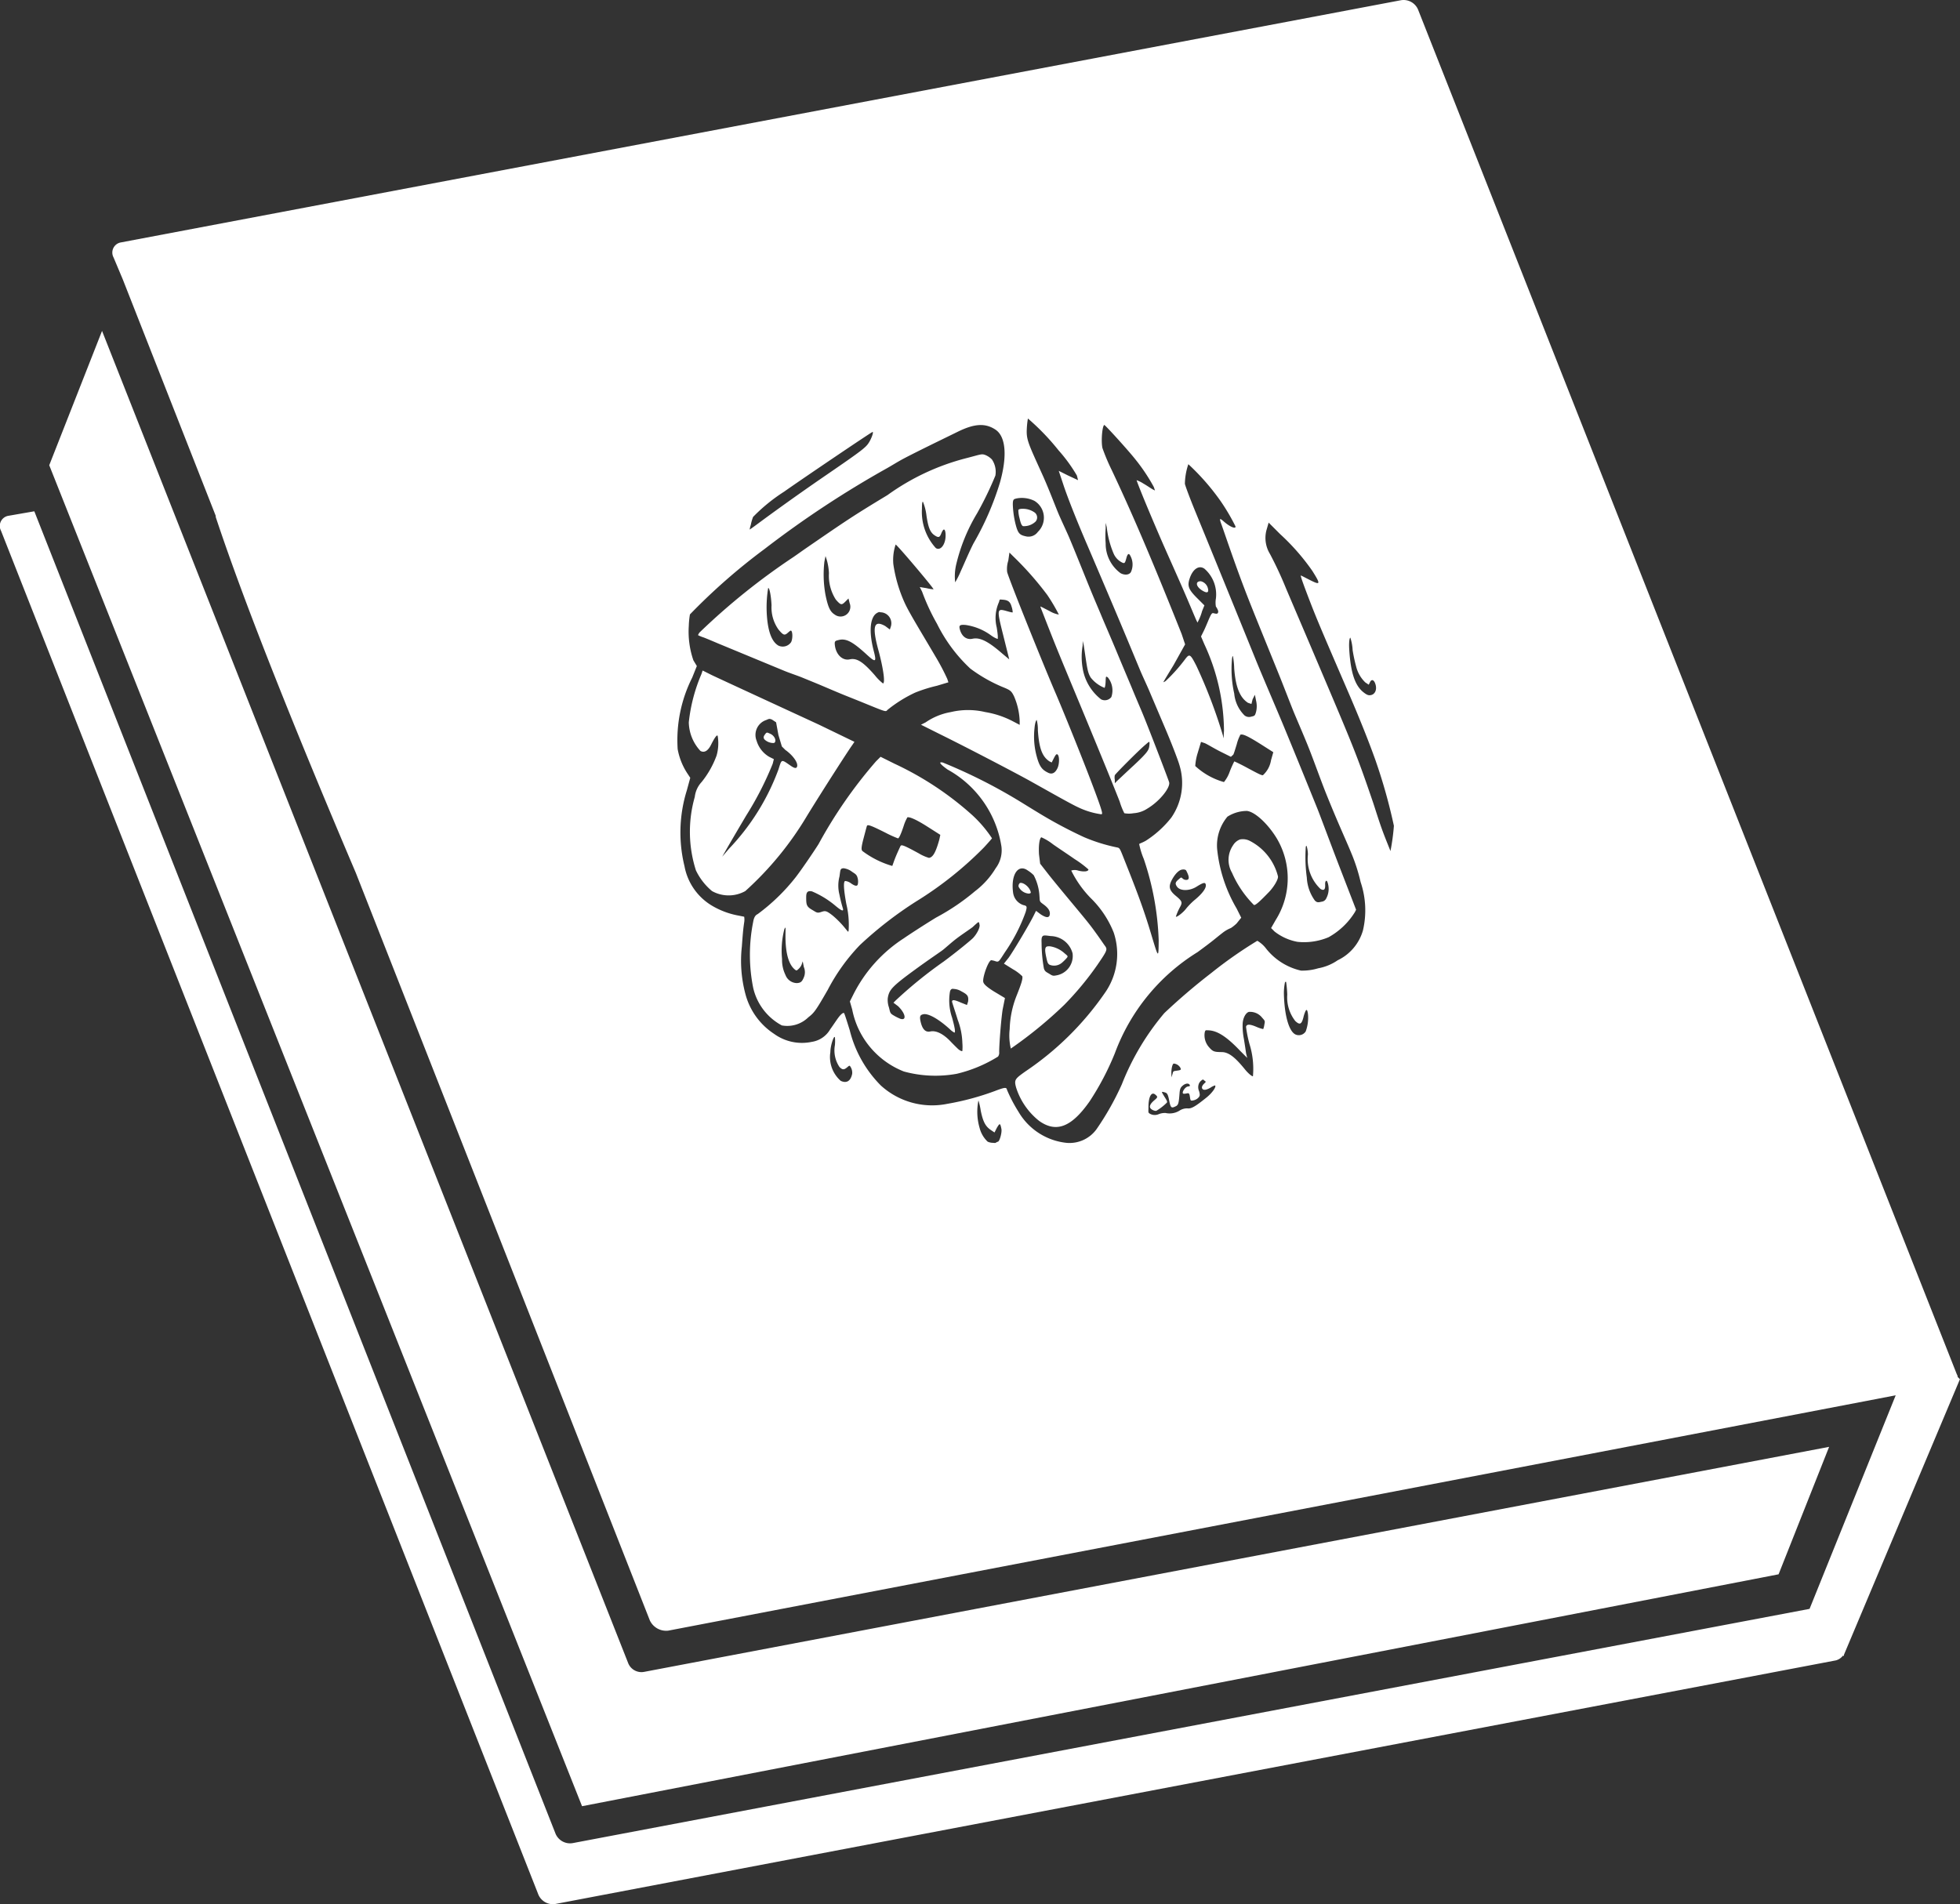 <svg xmlns="http://www.w3.org/2000/svg" width="53.34" height="51.827" viewBox="0 0 53.34 51.827"><rect x="0" y="0" width="53.34" height="51.827" fill="#333333" stroke="none"/><g transform="translate(-337.437 4.441)"><path d="M375.558-4.434,340.714,2.16a.28.28,0,0,0-.187.406l.25.594L343.308,9.6v.031c.8,2.419,2.23,5.967,3.813,9.688l8,20.344a.491.491,0,0,0,.5.281l33.406-6.406-2.344,5.813-33.656,6.375a.428.428,0,0,1-.469-.25l-14.187-36-.719.125a.28.28,0,0,0-.187.406l14.625,37.125a.428.428,0,0,0,.469.25L387.4,40.753a.359.359,0,0,0,.188-.125c.005-.005.027.005.031,0V40.6l3.156-7.5-.062-.062c0-.042-.014-.049-.031-.094L376.027-4.184a.428.428,0,0,0-.469-.25Zm-35.344,9-1.437,3.656,14.5,36.5,32.563-6.312,1.375-3.469-32.25,6.125a.389.389,0,0,1-.437-.25L340.214,4.566ZM365.4,6.941a6.363,6.363,0,0,1,.844.875,4.217,4.217,0,0,1,.5.687l.031.125L366.5,8.5l-.25-.125.125.375c.111.339.369.99.656,1.656.062.144.385.9.719,1.688s.654,1.564.719,1.719.185.408.25.563.26.612.438,1.031.345.859.375.969a1.653,1.653,0,0,1-.219,1.438,2.805,2.805,0,0,1-.687.625c-.088.053-.176.079-.187.094a2.108,2.108,0,0,0,.125.406,7.648,7.648,0,0,1,.406,2.219c-.005.513-.005.492-.219-.219-.187-.622-.366-1.1-.687-1.906-.148-.373-.148-.39-.219-.406a4.653,4.653,0,0,1-.906-.281,12.237,12.237,0,0,1-1.281-.687c-.166-.1-.415-.256-.562-.344a14.53,14.53,0,0,0-2-1c-.127-.029-.082.039.125.188a2.9,2.9,0,0,1,1.469,2.094.812.812,0,0,1-.156.594,2.224,2.224,0,0,1-.562.625,6.021,6.021,0,0,1-1.062.719c-.356.218-.752.477-.875.563a3.905,3.905,0,0,0-1.375,1.531l-.094.188.063.219a2.284,2.284,0,0,0,1.406,1.688,3.257,3.257,0,0,0,1.438.063,3.774,3.774,0,0,0,1.125-.469.179.179,0,0,0,.031-.125c0-.2.048-.853.094-1.156l.063-.312-.312-.187c-.254-.162-.28-.222-.281-.281,0-.153.144-.546.219-.562a.541.541,0,0,1,.125.031c.086.023.087,0,.25-.25a4.712,4.712,0,0,0,.563-1.094c.039-.142.042-.166-.062-.187a.412.412,0,0,1-.281-.344c-.065-.492.143-.79.406-.594a.847.847,0,0,1,.156.125,1.392,1.392,0,0,1,.156.563c.012.142-.006.147.094.219.126.09.2.176.188.281s-.1.1-.25,0l-.125-.094-.062.125c-.115.235-.555.975-.687,1.156l-.125.156.25.156a1.176,1.176,0,0,1,.25.188c.018.07-.027.207-.156.531a2.651,2.651,0,0,0-.187.906,1.542,1.542,0,0,0,.031.531A11.565,11.565,0,0,0,366.4,22.91a8.33,8.33,0,0,0,.906-1.094c.277-.406.276-.414.188-.531-.023-.031-.121-.177-.219-.312-.194-.271-.272-.362-.75-.937-.177-.213-.435-.525-.562-.687l-.219-.281-.031-.25c-.015-.233.01-.437.063-.469a1.413,1.413,0,0,1,.313.188c.141.1.4.27.594.406a2.816,2.816,0,0,1,.375.281c0,.059-.13.071-.281.031a.3.3,0,0,0-.187,0,2.915,2.915,0,0,0,.531.75,2.7,2.7,0,0,1,.625.938,1.842,1.842,0,0,1-.25,1.656,8.135,8.135,0,0,1-2.156,2.125c-.28.2-.309.224-.25.438a1.888,1.888,0,0,0,.625.906c.465.332.881.175,1.375-.531a7.442,7.442,0,0,0,.688-1.312,5.455,5.455,0,0,1,2.25-2.75c.47-.345.44-.338.688-.531a.932.932,0,0,1,.219-.125,1.035,1.035,0,0,0,.156-.125l.125-.156-.125-.25a4,4,0,0,1-.531-1.625,1.22,1.22,0,0,1,.281-.875.989.989,0,0,1,.531-.156c.223.025.577.359.813.75a2.132,2.132,0,0,1-.031,2.219l-.125.219.094.094a1.425,1.425,0,0,0,.625.281,1.718,1.718,0,0,0,.844-.125,1.961,1.961,0,0,0,.719-.687l.031-.062L373.87,19.1c-.259-.674-.52-1.382-.594-1.562-.4-.989-.653-1.606-.906-2.219-.123-.3-.613-1.441-.75-1.781-.111-.276-1.017-2.505-1.656-4.063-.145-.353-.274-.7-.281-.75a1.744,1.744,0,0,1,.094-.531,6.344,6.344,0,0,1,.875,1,5.664,5.664,0,0,1,.406.688c.025.087-.141.025-.312-.125-.126-.11-.131-.094-.062.094.034.091.214.625.406,1.156.317.875.476,1.239,1.188,3,.119.3.274.7.344.875s.26.608.406.969.355.952.5,1.313c.335.832.513,1.2.688,1.625a4.89,4.89,0,0,1,.25.781,2.4,2.4,0,0,1,.063,1.313,1.294,1.294,0,0,1-.687.813,1.368,1.368,0,0,1-.531.219,1.489,1.489,0,0,1-.469.063,1.687,1.687,0,0,1-.969-.625.83.83,0,0,0-.219-.187,11.744,11.744,0,0,0-1.25.875,16.814,16.814,0,0,0-1.281,1.094,6.905,6.905,0,0,0-1.156,1.938,7.614,7.614,0,0,1-.687,1.219.907.907,0,0,1-.812.375,1.722,1.722,0,0,1-1.312-.844,4.167,4.167,0,0,1-.312-.594c-.02-.072-.023-.092-.344.031a7.261,7.261,0,0,1-1.281.344,2.073,2.073,0,0,1-1.812-.5,3.233,3.233,0,0,1-.844-1.5c-.073-.235-.14-.451-.156-.469s-.074.014-.156.125c-.061.082-.152.222-.219.313a.7.7,0,0,1-.5.344,1.294,1.294,0,0,1-1.031-.219,1.862,1.862,0,0,1-.781-1.094,3.5,3.5,0,0,1-.094-1.281c.032-.442.041-.5.063-.656a.448.448,0,0,0,0-.156l-.156-.031a2.169,2.169,0,0,1-.687-.25,1.586,1.586,0,0,1-.781-1.094,3.854,3.854,0,0,1,.063-2.062l.094-.344-.062-.094a1.785,1.785,0,0,1-.281-.687A3.794,3.794,0,0,1,356.276,14l.125-.312-.094-.156a2.4,2.4,0,0,1-.125-.937,2.255,2.255,0,0,1,.031-.312,16.509,16.509,0,0,1,2.031-1.781,27.348,27.348,0,0,1,3.313-2.188c.074-.04.242-.143.375-.219.283-.16,1.171-.588,1.563-.781.452-.223.75-.247,1.031-.062s.329.709.125,1.438a7.864,7.864,0,0,1-.719,1.656c-.115.221-.261.572-.344.75a2.486,2.486,0,0,1-.156.313,1.39,1.39,0,0,1,.031-.5,4.854,4.854,0,0,1,.563-1.375,9.256,9.256,0,0,0,.5-1.031.6.6,0,0,0-.094-.437.528.528,0,0,0-.187-.125c-.1-.036-.13-.008-.531.094a6.374,6.374,0,0,0-2.125,1c-.944.571-1.1.678-2.25,1.469-.078.054-.221.157-.312.219a18.15,18.15,0,0,0-2.531,2.031.212.212,0,0,0-.062.094,1.026,1.026,0,0,0,.156.063c.082.032.245.1.375.156l.906.375.906.375c.137.057.374.136.5.188s.357.145.531.219.446.19.594.25l.469.188c.71.29.665.276.719.219a3.633,3.633,0,0,1,.75-.469,4.007,4.007,0,0,1,.594-.187l.313-.094-.031-.094a6.013,6.013,0,0,0-.312-.594c-.434-.738-.716-1.192-.844-1.469a3.9,3.9,0,0,1-.312-1.062,1.33,1.33,0,0,1,.063-.531c.03-.006,1.045,1.194,1.031,1.219a1.22,1.22,0,0,1-.187-.031l-.187-.031.063.125a5.776,5.776,0,0,0,.406.875,4.235,4.235,0,0,0,.906,1.219,4.129,4.129,0,0,0,.875.5c.22.088.242.11.313.25a1.859,1.859,0,0,1,.156.688v.094L365,15.191a2.488,2.488,0,0,0-.75-.25,2.028,2.028,0,0,0-.937,0,1.729,1.729,0,0,0-.687.281l-.125.063.5.25c.755.372,2.081,1.065,2.469,1.281.619.346,1.128.635,1.313.719a2.107,2.107,0,0,0,.625.188c.039-.008.062-.007-.281-.906-.266-.7-.761-1.923-.969-2.406-.33-.766-1.248-3.046-1.312-3.281a.741.741,0,0,1,.031-.312l.031-.219.094.094a8.691,8.691,0,0,1,.938,1.063,5.013,5.013,0,0,1,.313.531.732.732,0,0,1-.25-.094c-.131-.066-.243-.127-.25-.125s.015.054.031.094.168.434.344.875.544,1.32.813,1.969c.543,1.312.8,1.944.969,2.375a1.8,1.8,0,0,0,.125.313.688.688,0,0,0,.25,0,.767.767,0,0,0,.375-.125c.338-.2.633-.576.594-.719-.023-.082-.594-1.571-.75-1.937-.067-.158-.185-.435-.25-.594s-.245-.58-.406-.969-.369-.866-.437-1.031-.185-.435-.25-.594c-.126-.3-.43-1.069-.625-1.531-.064-.151-.2-.438-.281-.625s-.263-.675-.437-1.062c-.393-.871-.455-.974-.437-1.281a2.2,2.2,0,0,1,.031-.281Zm2.094.188c.061.041.666.709.844.937a4.991,4.991,0,0,1,.5.75l.031.094-.062-.031c-.043-.023-.153-.1-.25-.156a.979.979,0,0,0-.187-.094c-.006.011.2.54.656,1.594.127.294.4.9.594,1.344s.357.842.375.875l.031.063.031-.062a1.384,1.384,0,0,0,.094-.25l.063-.156-.187-.187c-.239-.236-.281-.334-.219-.531.081-.259.248-.389.406-.281a.927.927,0,0,1,.313.813.632.632,0,0,0,0,.219.386.386,0,0,1,.063.125c0,.064-.023.078-.094.063s-.075-.052-.187.219c-.028.067-.086.206-.125.281l-.062.125.094.219a5.682,5.682,0,0,1,.531,2.344c-.016.245,0,.246-.031.125A13.916,13.916,0,0,0,370,13.691c-.171-.337-.192-.345-.312-.187a4.569,4.569,0,0,1-.531.594.355.355,0,0,1-.062.031c.03-.056.121-.206.281-.469l.313-.562-.094-.281c-.861-2.16-1.387-3.37-1.906-4.469a5.5,5.5,0,0,1-.25-.594c-.044-.2,0-.667.063-.625Zm-6.312.188c.036-.008-.022.164-.094.281-.086.141-.185.219-1.187.906-.824.565-1.548,1.093-1.844,1.313-.107.079-.212.155-.219.156a.838.838,0,0,1,.031-.125,1.239,1.239,0,0,1,.063-.219,4.717,4.717,0,0,1,.844-.687c.457-.324,2.367-1.616,2.406-1.625Zm3.906,1.812a.766.766,0,0,1,.5.063.536.536,0,0,1,.094.844.312.312,0,0,1-.312.125c-.186-.041-.235-.066-.312-.406A2.568,2.568,0,0,1,365,9.285c0-.134.028-.142.094-.156Zm-2.531.094a1.445,1.445,0,0,1,.094.375c.047.318.1.451.219.531s.142.053.188-.062c.02-.051.048-.091.063-.094.051-.011.066.183.031.313-.048.179-.162.254-.25.188a1.459,1.459,0,0,1-.375-1.063c0-.157.013-.218.031-.187Zm2.781.188c-.1-.01-.177,0-.187.031a.833.833,0,0,0,.031.219c.034.151.058.2.094.219a.455.455,0,0,0,.344-.125.169.169,0,0,0-.031-.25.564.564,0,0,0-.25-.094Zm2.188.375.031.125a2.508,2.508,0,0,0,.188.719.486.486,0,0,0,.25.25c.049.014.061,0,.094-.125s.065-.134.094-.094a.494.494,0,0,1,.031.469c-.047.08-.169.09-.281.031a.993.993,0,0,1-.406-.812,2.665,2.665,0,0,1,0-.406V9.785Zm4.438,0,.313.313a6,6,0,0,1,.875,1c.231.368.223.393-.062.25-.133-.067-.243-.126-.25-.125s-.016.014.156.469c.239.629.3.778,1.125,2.688.28.647.558,1.333.75,1.875a15.009,15.009,0,0,1,.5,1.781,5.754,5.754,0,0,1-.094.688c-.011-.038-.123-.3-.219-.562s-.2-.6-.25-.75c-.467-1.369-.536-1.52-1.656-4.156-.192-.453-.518-1.213-.719-1.687a10.138,10.138,0,0,0-.437-.937A.833.833,0,0,1,371.9,10l.063-.219Zm-12.062.906.031.094a1.542,1.542,0,0,1,.063.375,1.2,1.2,0,0,0,.188.719c.133.151.156.154.25.063l.094-.094.031.125a.266.266,0,0,1-.406.313c-.125-.078-.181-.2-.25-.531a3.077,3.077,0,0,1-.031-.906l.031-.156Zm10.219.688c-.158-.006-.147.139.031.25.129.081.191.068.156-.062a.26.26,0,0,0-.187-.187Zm-11.781.188c.034-.035.083.211.094.469a1.034,1.034,0,0,0,.188.656c.129.154.163.17.25.094.04-.034.078-.072.094-.062.045.028.046.227,0,.313a.274.274,0,0,1-.344.094c-.175-.1-.278-.365-.312-.781a3.258,3.258,0,0,1,.031-.781Zm6.313.313c.018-.009.026,0,.063,0,.145.01.211.047.25.188a.566.566,0,0,1,.031.156c-.006.011-.079-.009-.156-.031-.281-.08-.283-.064-.094.688l.156.625-.187-.156c-.382-.334-.61-.45-.812-.406-.156.034-.289-.054-.344-.25-.034-.118,0-.137.156-.125a1.547,1.547,0,0,1,.688.281c.1.073.19.108.188.094s0-.039,0-.062-.013-.146-.031-.25a1.058,1.058,0,0,1,.063-.687C364.635,11.912,364.634,11.887,364.652,11.878Zm-3.312.344c.024-.011.026-.006.063,0a.3.3,0,0,1,.281.375l-.031.094-.125-.094c-.309-.174-.366,0-.187.656.124.455.194.891.125.906a1.331,1.331,0,0,1-.219-.219c-.32-.366-.49-.48-.687-.437s-.382-.133-.406-.406c-.009-.1.022-.1.125-.125.2-.042.384.071.75.406.238.218.264.2.188-.094-.125-.473-.114-.841.031-1a.253.253,0,0,1,.094-.062Zm12.844.688a1.284,1.284,0,0,1,.063.344,4.158,4.158,0,0,0,.094.438.9.9,0,0,0,.25.438l.094.063.031-.062c.043-.1.117-.079.156.063s-.019.258-.125.281c-.056.012-.1.005-.187-.062-.232-.171-.365-.5-.406-1.187-.013-.219.014-.317.031-.312ZM366.9,13l.031.125c.094.63.1.728.188.875a.9.9,0,0,0,.375.281c.013,0,.027-.077.031-.156.007-.149,0-.172.063-.125a.561.561,0,0,1,.094.531.223.223,0,0,1-.281.063,1.35,1.35,0,0,1-.5-.844,1.834,1.834,0,0,1,0-.625V13Zm4.094.438a2.227,2.227,0,0,1,.031.313c.039.526.161.8.375.938l.094.031.031-.125.063-.125.031.156a.646.646,0,0,1,0,.313c-.029.1-.036.106-.125.125a.2.2,0,0,1-.187-.031.955.955,0,0,1-.281-.594,3.059,3.059,0,0,1-.062-.937c.012-.094.019-.1.031-.062Zm-14.437.375-.031.094a4.534,4.534,0,0,0-.344,1.313A1.179,1.179,0,0,0,356.5,16c.1.051.195.008.281-.156.1-.2.172-.307.188-.25a1.215,1.215,0,0,1-.031.531,2.528,2.528,0,0,1-.406.719.714.714,0,0,0-.187.406,3.455,3.455,0,0,0,.031,2,1.671,1.671,0,0,0,.438.563.928.928,0,0,0,.906,0,8.832,8.832,0,0,0,1.688-2.062c.467-.759,1.158-1.829,1.219-1.906l.063-.094-.969-.469c-1.131-.522-2.531-1.168-2.906-1.344l-.25-.125Zm1.813,1.313a.184.184,0,0,1,.094.031l.094.063.063.344.094.313.094.094c.212.149.37.371.313.469-.017.03-.057.037-.156-.031-.275-.189-.251-.2-.344.094a6.244,6.244,0,0,1-1.344,2.156l-.187.219.125-.219c.068-.119.3-.516.531-.906a8.8,8.8,0,0,0,.719-1.406l.031-.125-.125-.062a.755.755,0,0,1-.344-.437.427.427,0,0,1,.25-.562c.048-.016.065-.034.094-.031Zm7.281.031a1.061,1.061,0,0,1,.031.281c.033.491.118.714.313.844l.063.031.063-.125c.045-.086.066-.111.094-.094.056.035.057.257,0,.375s-.138.179-.25.125c-.158-.076-.236-.156-.312-.437a2.056,2.056,0,0,1-.062-.781c.014-.158.048-.226.063-.219Zm-7.344.344c-.021.005-.034.024-.062.063s-.039.081,0,.125a.351.351,0,0,0,.25.094c.032-.006.059-.049.031-.125a.247.247,0,0,0-.125-.125C358.358,15.513,358.329,15.5,358.308,15.5Zm12.875.063c.058-.04.184.012.563.25l.344.219-.062.219a.7.7,0,0,1-.219.406c-.028.015-.16-.055-.406-.187-.2-.11-.37-.188-.375-.187a2.852,2.852,0,0,0-.125.281.923.923,0,0,1-.156.281,1.9,1.9,0,0,1-.781-.437,1.489,1.489,0,0,1,.063-.344l.094-.312.094.031c.051.017.229.127.406.219l.313.156L371,16.1c.022-.04.057-.167.094-.281a1.075,1.075,0,0,1,.094-.25Zm-2.469.188c.011.007.009.063,0,.125-.015.1-.054.171-.406.5-.217.2-.427.4-.469.438l-.062.063v-.094a.3.3,0,0,1,0-.125c.031-.053.645-.67.813-.812C368.662,15.785,368.7,15.747,368.714,15.753Zm-7.312.406-.125.125a12.633,12.633,0,0,0-1.562,2.25c-.131.209-.476.715-.625.906a5.331,5.331,0,0,1-1.031,1c-.051.025-.1.066-.125.219a4.564,4.564,0,0,0,0,1.781,1.549,1.549,0,0,0,.781,1.031.818.818,0,0,0,.719-.219c.158-.123.2-.173.531-.75a5.258,5.258,0,0,1,.875-1.219,10.4,10.4,0,0,1,1.531-1.187,9.81,9.81,0,0,0,1.844-1.469c.128-.139.22-.245.219-.25a3.38,3.38,0,0,0-.531-.625,8.573,8.573,0,0,0-2.125-1.406Zm.719,1.656c.037-.038.224.033.563.25l.344.219L363,18.41c-.108.393-.188.484-.281.5a1.164,1.164,0,0,1-.281-.125c-.441-.24-.476-.243-.5-.187-.012.026-.071.15-.125.281s-.089.249-.094.25a2.5,2.5,0,0,1-.812-.406c-.034-.037-.033-.1.031-.344.043-.161.085-.329.094-.344.022-.04.124,0,.5.188a3.021,3.021,0,0,0,.344.156c.029-.006.082-.12.156-.344a1.063,1.063,0,0,1,.094-.219Zm9.063.594a.375.375,0,0,0-.187.156.7.7,0,0,0-.031.75,2.849,2.849,0,0,0,.594.875c.035.027.17-.1.406-.344.133-.136.269-.357.25-.437a1.494,1.494,0,0,0-.781-.969.416.416,0,0,0-.25-.031ZM373,18.6a.855.855,0,0,1,.031.219,1.122,1.122,0,0,0,.344.938c.1.056.132.008.125-.125-.005-.09.037-.137.063-.062a.542.542,0,0,1-.031.438.156.156,0,0,1-.125.094c-.086.018-.124.032-.187-.031a1.165,1.165,0,0,1-.219-.625,4.059,4.059,0,0,1-.031-.781C372.971,18.581,372.987,18.564,373,18.6Zm-12.594.594a.466.466,0,0,1,.219.094c.1.066.131.078.156.188a.373.373,0,0,1,0,.156c-.017.058-.083.043-.187-.031a.313.313,0,0,0-.156-.062c-.05.011-.046.207.031.625a2.423,2.423,0,0,1,.063.719c-.013.06,0,.055-.125-.094a2.567,2.567,0,0,0-.312-.312c-.175-.136-.2-.131-.312-.094s-.122.012-.25-.062c-.152-.088-.156-.145-.156-.344,0-.136.039-.178.156-.156a2.5,2.5,0,0,1,.656.406c.156.129.209.143.188.063a3.831,3.831,0,0,1-.094-.375,1,1,0,0,1,0-.5C360.311,19.221,360.3,19.2,360.4,19.191Zm9.219.031c.03,0,.077,0,.094.031.082.158.089.229.031.25a.143.143,0,0,1-.125-.031c-.047-.046-.043-.04-.125.031s-.085.11-.031.188c.083.12.337.122.531,0s.234-.12.25-.062c.026.093-.092.247-.281.406a1.8,1.8,0,0,0-.25.25c-.085.115-.272.253-.281.219a1.565,1.565,0,0,1,.125-.281c.053-.107.041-.143-.125-.281-.181-.15-.2-.246-.125-.406.1-.2.221-.313.313-.312Zm-4.437.375a.1.1,0,0,0-.031.094.337.337,0,0,0,.281.188c.047-.01.069-.008.031-.094C365.406,19.653,365.242,19.558,365.183,19.6Zm-1.125,1.063c.024-.009.022.031.031.063.023.08-.085.275-.187.375-.052.051-.391.335-.781.625a11.9,11.9,0,0,0-1.312,1.063l-.062.063.125.094c.2.193.244.4.063.344a1.368,1.368,0,0,1-.187-.094c-.1-.058-.089-.084-.125-.219a.619.619,0,0,1-.031-.25c.037-.223.1-.307.75-.781.336-.246.683-.479.75-.531s.228-.2.375-.312.352-.245.438-.312A1.879,1.879,0,0,1,364.058,20.66Zm-5.25.156c.005.026,0,.1,0,.219,0,.5.1.78.25.906.045.037.051.039.094,0a.341.341,0,0,0,.094-.125l.031-.094.031.156a.359.359,0,0,1,0,.281c-.051.124-.089.148-.187.156a.338.338,0,0,1-.312-.219.936.936,0,0,1-.094-.437,2.339,2.339,0,0,1,.063-.812c.015-.032.026-.057.031-.031Zm7,.219c.034-.027.1-.015.219,0a.63.63,0,0,1,.594.469.535.535,0,0,1-.406.594c-.122.026-.134.022-.219-.031s-.131-.063-.156-.156a4.041,4.041,0,0,1-.062-.687c-.005-.109,0-.161.031-.187Zm.125.281c-.068.018-.07.1-.031.281.034.164.047.189.094.219a.329.329,0,0,0,.344-.062,1.277,1.277,0,0,0,.125-.125c.037-.048.026-.052-.062-.125a.764.764,0,0,0-.375-.187.26.26,0,0,0-.094,0Zm6.469.969c0,.006.028-.013.031,0a3.323,3.323,0,0,1,.031.344,1.04,1.04,0,0,0,.219.719c.122.114.17.089.219-.094a.923.923,0,0,1,.063-.187c.03-.041.046-.025.063.094a1.076,1.076,0,0,1-.062.469.222.222,0,0,1-.25.094c-.2-.054-.33-.516-.344-1.125a1.515,1.515,0,0,1,.031-.312Zm-9.031.188a.441.441,0,0,1,.219.063c.167.089.207.124.188.281l-.031.094-.156-.062c-.184-.08-.245-.09-.25-.031,0,.02.08.25.156.5a1.91,1.91,0,0,1,.125.625,1.325,1.325,0,0,1,0,.219c-.009.016-.072-.011-.125-.062s-.132-.129-.187-.187c-.2-.213-.4-.316-.562-.281-.116.025-.2-.043-.25-.219-.054-.2-.025-.231.063-.25.132-.028.409.124.719.406a.545.545,0,0,0,.125.094c.033-.007.013-.132-.062-.406a1.448,1.448,0,0,1-.062-.687C363.294,22.511,363.318,22.475,363.37,22.472Zm8.063.625a.417.417,0,0,1,.344.156c.078.089.085.087.063.188a.56.56,0,0,1-.031.125.959.959,0,0,1-.187-.062c-.172-.073-.264-.08-.281,0a3.312,3.312,0,0,0,.094.469,2.259,2.259,0,0,1,.094.875c-.009.016-.114-.056-.219-.187-.244-.3-.427-.466-.625-.469s-.241-.007-.344-.125a.491.491,0,0,1-.125-.406c.016-.075.029-.064.094-.062.237.006.491.158.875.563l.188.188-.031-.125c-.009-.067-.035-.244-.062-.406a1.792,1.792,0,0,1-.031-.406C371.265,23.255,371.348,23.115,371.433,23.1Zm-11.281.688a1.056,1.056,0,0,1,0,.219.81.81,0,0,0,.125.594c.086.086.129.078.219,0,.035-.031.051-.039.063-.031a.3.3,0,0,1,.063.219c-.042.2-.157.262-.312.188a.862.862,0,0,1-.281-.781C360.035,24.024,360.123,23.766,360.152,23.785Zm9.219.719a.228.228,0,0,1,.188.125c.012.043.008.051-.062.063-.137.022-.135.006-.156.094l-.031.094v-.094c-.007-.11.022-.273.063-.281Zm.781.438c.024-.01.032.008.063.031s.042.025,0,.063c-.064.056-.092.115-.062.156s.1.037.219-.031a.451.451,0,0,1,.125-.062c.043.027-.065.2-.25.344-.281.225-.393.295-.5.281a.373.373,0,0,0-.219.063.509.509,0,0,1-.375.063.44.44,0,0,0-.187.031.272.272,0,0,1-.219,0c-.084-.041-.06-.048-.062-.187,0-.28.078-.437.188-.344.071.061.068.072-.031.156-.124.106-.156.192-.062.25.04.025.1.045.125.031a1.459,1.459,0,0,0,.281-.219c.018-.025,0-.059-.062-.156-.087-.145-.1-.152,0-.125.063.018.088.033.125.219.042.217.062.219.188.156.066-.033.076-.108.094-.344.01-.134.033-.17.094-.219.083-.067.17-.064.188,0,.006.025-.027.023-.062.031-.072.017-.159.154-.125.188.013.013.056.008.094,0,.064-.014.079-.01.094.094s.017.11.094.094a.263.263,0,0,0,.125-.062c.051-.05.062-.075.031-.187a.26.26,0,0,1,0-.219.235.235,0,0,1,.094-.094Zm-6.094.563a1.843,1.843,0,0,1,.063.281c.063.306.129.429.281.531l.094.063.063-.125c.078-.129.091-.145.125.031.018.092-.048.334-.094.344a.254.254,0,0,0-.062.031c-.018.01-.063,0-.094,0a.357.357,0,0,1-.125-.031.777.777,0,0,1-.219-.375,1.564,1.564,0,0,1-.031-.75Z" fill="#fff"/></g></svg>